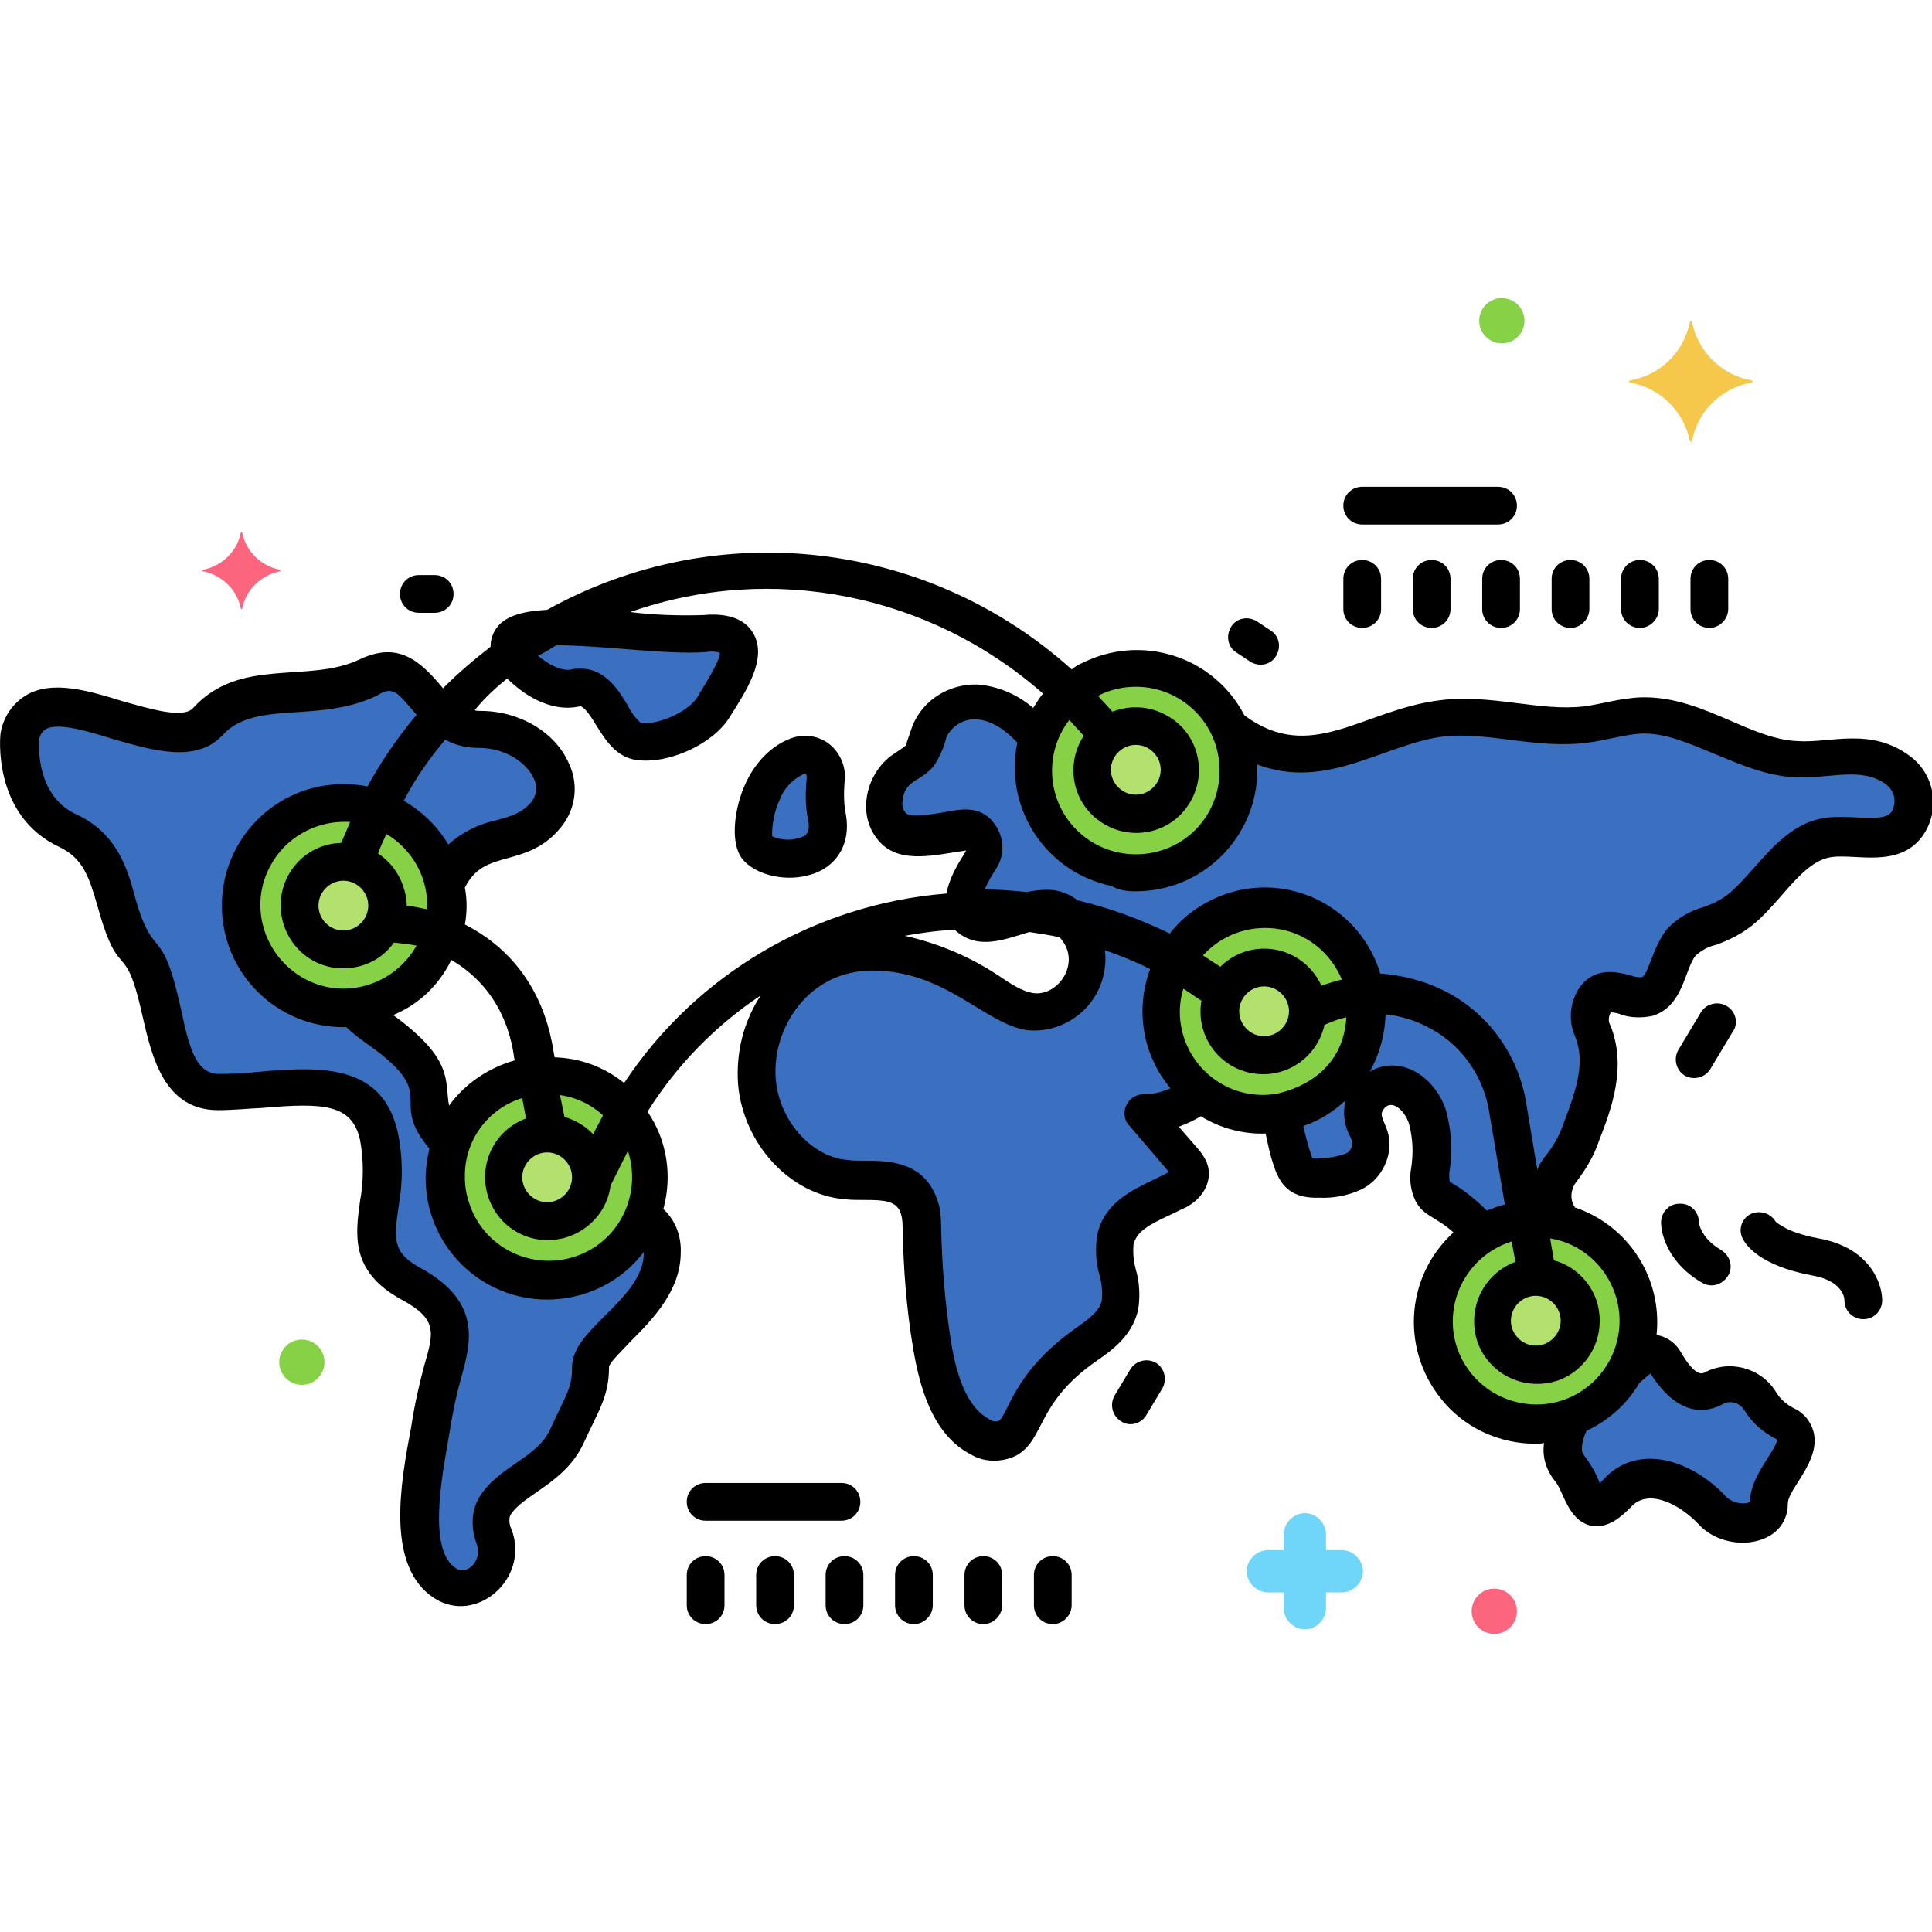 <svg id="Layer_1" enable-background="new 0 0 256 256" height="512" viewBox="0 0 256 256" width="512" xmlns="http://www.w3.org/2000/svg"><g id="Layer_72"><g><g fill="#87d147"><circle cx="72.5" cy="156" r="13.6"/><circle cx="150.5" cy="102" r="13.6"/><circle cx="167.5" cy="134" r="13.6"/><circle cx="203.5" cy="175" r="13.6"/><circle cx="45.5" cy="120" r="13.6"/></g><circle cx="72.5" cy="156" fill="#b2e26d" r="5.8"/><circle cx="45.5" cy="120" fill="#b2e26d" r="5.8"/><circle cx="150.5" cy="102" fill="#b2e26d" r="5.8"/><circle cx="167.5" cy="134" fill="#b2e26d" r="5.8"/><circle cx="203.5" cy="175" fill="#b2e26d" r="5.8"/><path d="m68 87.1s4.2 5 8.3 4.1 5 6.6 8.3 7 8.3-1.8 10-4.5 7.3-10.4-1.2-9.8-30-4.1-25.4 3.2z" fill="#3a70bf"/><path d="m109.6 108.5c-.3-1.7-.4-3.3-.2-5 .3-1.5-.7-3-2.2-3.3-.5-.1-.9-.1-1.4.1-5.4 2-6.8 10.2-5.5 12.1 1.6 2.2 10.3 2.6 9.3-3.9z" fill="#3a70bf"/><path d="m85 161.2c-2.8 6.9-10.7 10.3-17.7 7.4-6.7-2.7-10.1-10.3-7.6-17.1-.2-.2-.3-.3-.5-.5-5.3-5.8 2.1-6.9-9.5-15-1-.7-1.9-1.5-2.7-2.4-7.4.8-14.1-4.5-15-12-.8-7.4 4.5-14.1 12-15 6.9-.8 13.2 3.8 14.7 10.6 3.3-7.4 9.2-4.6 13.2-8.9 4.2-4.6-1.1-11.6-8.5-11.6s-7.4-10.5-14.8-7-15.9 0-21.2 5.8-22.2-8.1-24.8 1.7c0 0-1.1 9.2 6.4 12.7s5.3 11.6 9.5 16.2 2.1 18.5 10.6 18.5 19.1-3.5 21.2 5.8-4.2 15 4.2 19.7 4.2 9.2 3.2 16.2c-1 6.4-4.6 19.6 1.4 23.5.9.6 2 .7 3.1.5 2.7-.7 4.3-3.5 3.6-6.1 0-.2-.1-.3-.1-.5-.6-1.3-.6-2.8.1-4.1 2.1-3.5 7.4-4.6 9.5-9.2s3.2-5.8 3.2-9.2 9.5-8.1 9.5-15c-.2-3-1.4-4.3-3-5z" fill="#3a70bf"/><path d="m251.5 102c-4.3-3.2-8.9-1.2-13.5-1.5-7.1-.3-13.4-6-20.5-5.8-2.5.1-4.9.9-7.4 1.2-6.4.8-12.8-1.6-19.2-.8-7.6 1-15 6.4-22.4 4.2-2.1-.6-4-1.7-5.7-3 3.2 6.8.3 14.9-6.5 18s-14.9.3-18-6.5c-1.5-3.1-1.7-6.7-.6-9.9-.6-.4-1.1-.8-1.5-1.3-1.8-1.9-4.2-3.1-6.8-3.3-2.7-.1-5.2 1.5-6.2 3.9-.3 1.1-.7 2.1-1.3 3.1-.7.7-1.6 1.4-2.5 1.9-2.3 1.6-3 5.6-1.1 7.6s6 .7 9.5.3c2-.3 3.3 2.2 2.2 4-1.8 2.7-3.3 5.7-1.6 7.3 2.7 2.6 6.8-.9 10.4-.7 3.3.2 6 4.1 5.4 7.7-.6 3.5-3.8 6-7.4 5.7-2.1-.3-3.9-1.6-5.8-2.8-6.5-4.2-14.6-7-21.5-3.8-5.6 2.6-9.4 9.2-8.8 15.8s5.8 12.4 11.8 12.9c3.7.3 8.3-.8 9.7 3.8.2.8.3 1.5.3 2.3 0 5.3.5 10.5 1.3 15.8.8 4.8 2.3 10.1 6.3 12.2 1.1.7 2.5.8 3.7.2 1.2-.7 1.8-2.1 2.5-3.4 1.6-3.3 4-6.1 6.9-8.2 2.2-1.6 5-3.2 5.6-6 .6-2.9-1.2-5.9-.6-8.7.8-3.7 5-4.9 8.1-6.6 1-.5 2-1.5 1.8-2.6-.1-.5-.4-.9-.8-1.3-1.8-2.1-3.6-4.2-5.4-6.3 2.8-.1 5.4-1.1 7.6-2.8-5.9-4.6-7-13.1-2.4-19s13.1-7 19-2.4 7 13.1 2.4 19c-2.1 2.7-5.1 4.5-8.4 5.1.5 2.1.9 4.2 1.5 6.2.2.7.5 1.4 1.1 1.9.7.5 1.6.6 2.5.5 1.6.1 3.1-.2 4.6-.8 1.5-.7 2.4-2.3 2.3-4-.2-1.8-1.9-3.2-.6-5.4.7-1.3 2-2.1 3.5-2.1 2.1.2 3.8 2.1 4.6 4.2.6 2.2.8 4.5.4 6.8-.2 1-.1 2.1.3 3.1.5.7 1.2 1.3 2 1.6 1.7 1.1 3.3 2.5 4.6 4 3.2-1.9 7-2.5 10.6-1.5-.2-.3-.3-.5-.5-.8-1.3-1.9-1.2-4.5.3-6.3 1.1-1.4 2-3.1 2.6-4.8 1.6-4.3 3.3-8.9 1.5-13.4-.6-1.3-.5-2.8.3-4 1.8-2.6 4.6.1 7-.6 2.6-.8 2.7-5 4.5-7.2 1.4-1.7 3.7-2 5.6-2.9 5.2-2.5 8-9.9 13.7-11 3.8-.7 8.6 1.4 10.8-2.1.8-2.1.3-5-1.8-6.7z" fill="#3a70bf"/><path d="m236.6 188.5c-1.4-.7-2.5-1.8-3.3-3-.8-1.3-2.2-2.2-3.7-2.2-.9 0-1.7.2-2.5.6-2.1 1.2-4.2 0-6.4-3.5-1.5-2.5-3.1-.8-5.4 1.2-1.5 2.7-3.9 4.8-6.8 5.9-1.5 2.5-1.8 5.3-.5 6.7 2.1 2.3 2.1 8.1 6.4 3.5s10.6 0 12.7 2.3 7.4 2.3 7.4-1.2 6.3-8 2.1-10.3z" fill="#3a70bf"/><path d="m37.1 75.5c-2.5-.5-4.5-2.4-5-4.9 0-.1-.1-.1-.1-.1s-.1 0-.1.1c-.5 2.5-2.5 4.4-5 4.9-.1 0-.1.1-.1.1s0 .1.1.1c2.5.5 4.5 2.4 5 4.9 0 .1.1.1.1.1s.1 0 .1-.1c.5-2.5 2.5-4.4 5-4.9 0 0 .1-.1 0-.2z" fill="#fc657e"/><path d="m232.1 50.4c-4-.7-7.1-3.8-7.9-7.7 0-.1-.1-.2-.2-.1-.1 0-.1.1-.1.1-.8 4-3.9 7-7.9 7.7-.1 0-.2.1-.1.2 0 .1.1.1.1.1 4 .7 7.1 3.8 7.9 7.7 0 .1.1.2.2.1.1 0 .1-.1.1-.1.8-4 3.9-7 7.9-7.7.1 0 .2-.1.1-.2 0 0 0-.1-.1-.1z" fill="#f5c84c"/><circle cx="198" cy="213.5" fill="#fc657e" r="3"/><circle cx="40" cy="180.5" fill="#87d147" r="3"/><circle cx="199" cy="42.5" fill="#87d147" r="3"/><path d="m177.8 205.4h-2.1v-2.1c0-1.5-1.3-2.8-2.8-2.8s-2.8 1.3-2.8 2.8v2.1h-2.1c-1.5 0-2.8 1.3-2.8 2.8s1.3 2.8 2.8 2.8h2.1v2.1c0 1.5 1.3 2.8 2.8 2.8s2.8-1.3 2.8-2.8v-2.1h2.1c1.5 0 2.8-1.3 2.8-2.8s-1.3-2.8-2.8-2.8z" fill="#70d6f9"/><path d="m104.6 116.3c1.2 0 2.3-.2 3.4-.6 3.1-1.2 4.7-4.1 4.1-7.7-.3-1.4-.3-2.9-.2-4.3.3-1.9-.5-3.9-2-5.1-1.4-1.1-3.3-1.4-5-.8-3.1 1.1-5.6 4-6.8 7.8-.8 2.5-1.2 6 .1 8 1.2 1.7 3.8 2.7 6.4 2.7zm-1.3-10.3c.6-1.6 1.8-2.8 3.3-3.5h.1c.2.1.2.4.2.6-.2 1.9-.2 3.8.2 5.7.3 1.6-.4 1.9-.8 2.1-1.3.5-2.7.5-4-.1 0-1.6.3-3.3 1-4.8z"/><path d="m151.9 187.5 2.1-3.5c.7-1.2.3-2.7-.8-3.4-1.2-.7-2.7-.3-3.4.8l-2.1 3.5c-.7 1.2-.3 2.7.8 3.4 1.1.8 2.7.4 3.4-.8z"/><path d="m228.8 133.3c-1.2-.7-2.7-.3-3.4.8l-3 5c-.7 1.2-.3 2.7.8 3.4 1.2.7 2.7.3 3.4-.8l3-5c.8-1.1.4-2.7-.8-3.4z"/><path d="m57.6 81.2c1.4 0 2.5-1.1 2.5-2.5s-1.1-2.5-2.5-2.5h-2.1c-1.4 0-2.5 1.1-2.5 2.5s1.1 2.5 2.5 2.5z"/><path d="m165.7 87.7c1.2.7 2.7.4 3.4-.8s.4-2.7-.8-3.4l-1.8-1.2c-1.2-.7-2.7-.4-3.4.8s-.4 2.7.8 3.4z"/><path d="m225.1 161.9c0-1.4-1.2-2.5-2.6-2.4-1.3 0-2.4 1.1-2.4 2.5 0 1.8 1.2 5.6 5.5 8 1.2.7 2.7.2 3.4-1s.2-2.7-1-3.4c-2.7-1.6-2.9-3.6-2.9-3.7z"/><path d="m241 164.1c-4.3-.8-5.5-2.1-5.7-2.2-.7-1.2-2.2-1.6-3.4-1-1.1.6-1.6 2-1 3.2.4.8 2.2 3.6 9.2 4.9 4 .7 4.3 2.9 4.3 3.3 0 1.4 1.1 2.5 2.5 2.5s2.5-1.1 2.5-2.5c0-2.3-1.7-7-8.4-8.2z"/><path d="m47.6 87.4c-6.8 3.2-15.8-.4-22 6.4-1.3 1.5-5.8.1-9.4-.9-4.5-1.4-9.3-2.8-12.7-.8-1.8 1.1-3 2.8-3.4 4.9-.1.3-1.2 11 7.7 15.2 3.2 1.5 4 4 5.1 7.8 3 10.8 3.6 3.8 6 14.7 1.2 5.2 2.8 12.4 10 12.4 1.9 0 3.9-.2 5.9-.3 8.1-.7 11.8-.5 12.9 4.2.5 2.7.5 5.5 0 8.2-.6 4.4-1.3 9.3 5.5 13 4.8 2.6 4.3 4.3 3 8.8-.7 2.6-1.3 5.3-1.7 8-1.4 7.4-3.5 18.6 3.1 22.8 5.5 3.5 12.6-2.6 10.2-9.1-.3-.6-.4-1.3-.2-1.9 1.7-2.8 7.2-4.2 9.7-9.5 2-4.4 3.4-6.2 3.4-10.2.1-.6 1.8-2.2 2.8-3.3 2.8-2.8 6.7-6.7 6.7-11.8.1-2.2-.7-4.3-2.3-5.8 1.2-4.4.5-9.1-2.1-12.9 3.9-6.2 9-11.4 15-15.4-2.3 3.5-3.3 7.6-3 11.8.7 7.9 6.9 14.6 14.1 15.2.8.1 1.6.1 2.4.1 3.6 0 5.3.1 5.3 3.6.1 5.4.5 10.8 1.4 16.1.8 4.7 2.4 11.3 7.6 14 1.8 1.1 4.1 1.1 6 .2 3.9-2.1 2.6-6.9 10.6-12.5 2.2-1.5 4.8-3.4 5.6-6.8.3-1.8.2-3.7-.3-5.4-.3-1.1-.4-2.2-.3-3.3.4-1.7 2-2.6 4.8-3.9.7-.3 1.4-.7 2.1-1 2.3-1.2 3.4-3.3 3-5.3-.2-.9-.7-1.7-1.3-2.4l-2.6-3c1-.4 2-.8 2.9-1.4 2.6 1.6 5.6 2.4 8.6 2.3.3 1.4.6 2.9 1.1 4.3 1 3.2 2.9 4.3 6 4.2 1.9.1 3.9-.3 5.6-1.1 2.4-1.2 3.9-3.8 3.7-6.5-.2-2-1.4-3.1-.9-3.9 1-1.8 2.9-.2 3.5 1.7.5 1.9.6 3.8.3 5.8-.3 1.5-.1 3.1.6 4.5 1.1 2 2.5 1.9 5 4.1-6.6 6-7 16.1-1.1 22.7 3 3.4 7.4 5.3 11.9 5.3.4 0 .8 0 1.2-.1-.3 1.8.3 3.6 1.4 5 1.2 1.3 1.7 5.4 5 6 2.2.3 3.9-1.3 5.1-2.5 2.4-2.7 6.8-.1 9 2.3 3.7 4 11.8 3 11.8-2.8 0-1.9 4.4-5.6 3.4-9.5-.4-1.4-1.3-2.5-2.6-3.1-1-.5-1.8-1.2-2.4-2.2-2-3.2-6.2-4.3-9.5-2.5-1 .5-2.3-1.4-3-2.6-.7-1.3-1.8-2.1-3.2-2.4h-.1c.8-7.5-3.7-14.5-10.8-16.9-.7-1-.6-2.3.1-3.3 1.3-1.7 2.4-3.5 3.1-5.6 1.6-4.1 3.7-9.7 1.5-15.2-.3-.5-.3-1.1 0-1.7 0 0 0 0 0-.1.4.1.9.1 1.3.3 1.4.5 2.9.5 4.3.2 4.1-1.3 4.2-6.2 5.7-8 .8-.7 1.7-1.2 2.7-1.4 4-1.5 5.6-3 8.8-6.7 2-2.3 4-4.5 6.3-4.9 3.2-.6 9.4 1.7 12.5-3.2 2.1-3.4 1.3-7.8-1.9-10.2-5.2-3.9-10.6-1.7-14.9-2-2.9-.1-5.9-1.4-8.9-2.7-3.7-1.6-7.5-3.2-11.8-3.1-2.8.1-5.3.9-7.6 1.2-5.9.7-12.4-1.7-19.2-.8-10.2 1.3-17 8.5-25.8 2-4.1-7.9-13.7-10.9-21.6-6.9-.5.2-.9.5-1.3.8-19.1-17.2-47-20.4-69.5-7.9-3.5.2-5.8.9-6.9 2.7-.4.7-.6 1.4-.6 2.2-2.2 1.7-4.3 3.5-6.3 5.5-3.2-3.9-6.1-6.2-11.1-3.8zm103.9 57.6c-1.4 0-2.5 1.2-2.5 2.5 0 .6.2 1.2.6 1.6l5.3 6.2c-.1.1-.2.1-.2.1-.6.3-1.2.6-1.8.9-2.9 1.4-6.6 3.1-7.5 7.3-.3 1.8-.2 3.7.3 5.4.3 1.1.4 2.2.3 3.3-.3 1.5-1.9 2.6-3.6 3.8-8.3 5.9-8.8 11.5-10.1 12.2-.5.1-.9 0-1.3-.3-2.4-1.3-4.1-4.6-5-10.3-.8-5.1-1.2-10.2-1.3-15.4 0-1-.1-2.1-.4-3-1.7-5.5-6.6-5.5-9.9-5.5-.7 0-1.4 0-2.1-.1-4.8-.4-9-5.2-9.5-10.6-.6-6.7 4.2-14.5 12.8-14.5 9.7 0 14.9 7.1 20.5 7.9 5.1.5 9.7-3.2 10.3-8.3.1-.8.1-1.5 0-2.3 2 .7 4 1.5 6 2.5-2 5.4-1 11.4 2.7 15.8-1.1.5-2.3.8-3.6.8zm-31.6-21c2.2-.4 4.4-.7 6.6-.8 3 2.8 6.5 1.3 9.9.3 1.3.2 2.7.4 4 .7 3 3.2-.1 7.8-3.4 7.4-1.6-.2-3.3-1.4-4.8-2.4-3.8-2.5-7.9-4.2-12.3-5.2zm49.4 20.9c-6 1.1-11.7-2.9-12.8-8.9-.3-1.7-.2-3.4.3-5 .8.5 1.6 1.1 2.4 1.6-.8 4.5 2.2 8.8 6.7 9.6 4.4.8 8.6-2 9.6-6.4.9-.4 1.9-.8 2.9-1-.5 8.7-9 10-9.1 10.1zm-1.8-19.2c-2.2 0-4.3.9-5.8 2.4-.8-.5-1.5-1-2.3-1.5 4.1-4.5 11.1-4.9 15.6-.8 1.2 1.1 2.2 2.5 2.8 4-.9.2-1.8.5-2.7.8-1.4-3-4.3-4.9-7.6-4.9zm3.3 8.3c0 1.8-1.5 3.3-3.3 3.3s-3.3-1.5-3.3-3.3 1.5-3.3 3.3-3.3c1.8 0 3.3 1.5 3.3 3.3zm7.4 18.9c-1.4.5-2.8.6-4.3.6-.5-1.4-.9-2.9-1.2-4.3 2.1-.7 4-1.9 5.6-3.4-.4 1.5-.2 3.2.5 4.6.2.3.3.7.4 1 0 .7-.4 1.3-1 1.5zm13.9 3.7c-.1-.5-.1-1.1 0-1.6.4-2.6.2-5.3-.5-7.9-1.1-3.3-3.8-5.7-6.7-5.9-1.2-.1-2.4.2-3.4.8 1.3-2.3 2-4.9 2.1-7.6 1.8.2 3.6.7 5.2 1.5 4.5 2.1 7.7 6.4 8.5 11.3l2.1 12.4c-.8.2-1.6.5-2.4.8-1.5-1.5-3.1-2.8-4.9-3.8zm25.1 26.7c.5-.5 1.1-1 1.5-1.3 3.8 6 7.6 5.1 9.5 4.1 1-.6 2.2-.3 2.9.7 1 1.7 2.5 3 4.3 3.9 0 0 .1.1.1.1-.4 1.7-3.6 4.9-3.6 8.1v.1c-.3.2-.7.2-1 .2-.8 0-1.5-.3-2.1-.8-4.5-4.9-11.8-7.4-16.4-2.3-.2.2-.3.3-.4.5-.5-1.4-1.3-2.7-2.2-3.9-.3-.3-.3-1.5.4-3.1 3-1.4 5.4-3.6 7-6.3zm-2.6-8.3c0 6.1-4.9 11.1-11 11.1s-11.1-4.9-11.1-11c0-4.8 3.1-9.1 7.8-10.6l.5 2.7c-4.3 1.6-6.5 6.3-5 10.7 1.6 4.3 6.3 6.5 10.7 5 4.3-1.6 6.5-6.3 5-10.7-.9-2.5-3-4.5-5.6-5.2l-.5-2.9c5.2.8 9.2 5.5 9.2 10.9zm-11.1-3.3c1.8 0 3.3 1.5 3.3 3.3s-1.5 3.3-3.3 3.3-3.3-1.5-3.3-3.3 1.5-3.3 3.3-3.3zm-61.8-76.3c.6.7 1.3 1.4 1.9 2.1-2.5 3.8-1.5 9 2.4 11.5 3.8 2.5 9 1.5 11.5-2.4 2.5-3.8 1.5-9-2.4-11.5-2.3-1.5-5.1-1.8-7.7-.8-.6-.7-1.3-1.4-1.9-2.1 1.5-.8 3.3-1.2 5-1.2 6.1 0 11.1 4.9 11.1 11.1s-4.9 11.1-11.1 11.1c-6.1 0-11.1-4.9-11.1-11.1 0-2.4.8-4.8 2.3-6.7zm5.5 6.6c0-1.8 1.5-3.3 3.3-3.3s3.3 1.5 3.3 3.3-1.5 3.3-3.3 3.3-3.3-1.5-3.3-3.3zm3.3 16.1c8.9 0 16.1-7.2 16.1-16.1 0-.2 0-.5 0-.7 9.2 3.5 16.8-2.7 24.6-3.7 5.9-.7 12.4 1.7 19.2.8 2.4-.3 5-1.1 7.1-1.2 3.2-.1 6.3 1.3 9.7 2.7s6.8 2.9 10.7 3.1c4.7.2 8.8-1.5 12.1 1 1.1.9 1.3 2.3.7 3.5-1.1 1.7-5.5.3-9.1.9-4 .7-6.7 3.8-9.1 6.5-3.1 3.5-4 4.3-6.8 5.3-1.8.5-3.5 1.5-4.8 2.9-1.9 2.3-2.5 6.2-3.4 6.4-.5 0-1.1-.1-1.6-.3-1.6-.4-4.7-1.2-6.7 1.8-1.2 1.9-1.4 4.3-.5 6.3 1.4 3.4.2 7.1-1.5 11.5-.5 1.5-1.2 2.8-2.2 4.1-.5.6-1 1.3-1.3 2.1l-1.5-9c-1.1-6.5-5.3-12.1-11.2-14.9-2.5-1.2-5.3-1.9-8.1-2.1-2.6-8.5-11.5-13.3-20-10.7-3.1 1-5.9 2.8-7.9 5.4-3.9-1.9-8-3.4-12.2-4.4-1.2-.9-2.5-1.4-4-1.4-.9 0-1.8.1-2.7.3-1.9-.2-3.7-.3-5.6-.4.4-.9.9-1.8 1.5-2.7 1.1-1.7 1.1-3.9 0-5.6-1.8-2.9-4.6-2.3-6.8-1.9-1.7.3-4.6.8-5.2.1-.4-.5-.5-1-.4-1.6.3-2.9 2.4-2.4 4.2-4.7.7-1.1 1.3-2.4 1.6-3.7.7-1.5 2.2-2.4 3.8-2.4 2.3.1 4.2 1.6 5.6 3.1-1.8 8.7 3.8 17.2 12.5 19 1 .6 2.1.7 3.2.7zm-76.8-32.6c6.1 0 14.9 1.3 19.8.9.6-.1 1.3-.1 1.9.1-.1 1.4-2.4 4.8-3 5.9-1.2 1.9-5.2 3.7-7.5 3.4-.7-.7-1.3-1.4-1.7-2.3-1.2-2-3-4.9-6.2-4.9-.4 0-.9 0-1.3.1-1.3.3-3.1-.7-4.4-1.8.8-.4 1.6-.9 2.4-1.4zm-6.5 4.4c1.8 1.8 5.5 4.6 9.6 3.7.5-.1 1.3 1 2.2 2.5 1.2 1.9 2.6 4.2 5.3 4.6 4.3.6 10.2-2.1 12.4-5.7 2-3.2 5.1-7.7 3.1-11.1-1.1-1.9-3.4-2.7-6.6-2.4-3.2.1-6.5 0-9.7-.4 18.8-6.6 39.7-2.4 54.7 10.8-.5.6-.9 1.3-1.3 1.9-2.1-1.8-4.7-2.9-7.4-3.1-3.7-.1-7.2 2-8.6 5.5-.3.9-.6 1.7-.9 2.6-.6.5-1.3.9-2 1.4-1.8 1.4-3 3.6-3.2 5.9-.2 2 .4 4 1.8 5.5 2.8 3 7.6 1.6 11.4 1.1 0 .3-2 2.7-2.6 5.7-17.3 1.4-33.1 10.6-42.7 25.1-2.6-2.1-5.8-3.3-9.2-3.4-.3-.6-.7-11.9-11.9-17.6.3-1.6.3-3.3 0-4.9 1.4-2.7 3.2-3.2 5.7-3.9 2.2-.6 4.6-1.3 6.7-3.7 2.2-2.4 2.8-5.8 1.4-8.8-1.8-4.2-6.6-7-11.7-7-.3 0-.6 0-.8-.1 1.2-1.5 2.7-2.9 4.3-4.2zm-22 21.8c-4.6.1-8.2 4-8 8.6s4 8.2 8.6 8c2.6-.1 4.9-1.3 6.4-3.4 1 .1 2 .2 3 .4-3 5.3-9.7 7.3-15 4.3s-7.3-9.7-4.3-15c1.9-3.5 5.7-5.7 9.7-5.7h.8c-.4 1-.8 1.9-1.2 2.8zm3.6 8.3c0 1.8-1.5 3.3-3.3 3.3s-3.3-1.5-3.3-3.3 1.5-3.3 3.3-3.3 3.3 1.5 3.3 3.3zm1.3-6.9c.3-.9.7-1.7 1.1-2.6 3.5 2.1 5.6 5.9 5.4 10-.9-.2-1.8-.4-2.7-.5-.1-2.8-1.5-5.4-3.8-6.9zm9.7 14.1c7.9 4.6 8.2 12.8 8.4 13.3-3.5 1-6.6 3.1-8.7 6-.6-3.3.7-6.1-7.4-12 3.4-1.4 6.1-4 7.7-7.3zm9.4 18.3.5 2.7c-4.3 1.6-6.5 6.3-4.9 10.7 1.6 4.3 6.3 6.5 10.7 4.9 2.9-1.1 5-3.6 5.4-6.7l2.3-4.6c1.9 5.8-1.2 12.1-7 14s-12.1-1.2-14-7c-.4-1.1-.6-2.3-.6-3.5-.1-4.8 3-9.1 7.6-10.5zm6.6 10.5c0 1.8-1.5 3.3-3.3 3.3s-3.3-1.5-3.3-3.3 1.5-3.3 3.3-3.3c1.8 0 3.3 1.5 3.3 3.3zm-1.6-10.9c2.1.3 4.1 1.2 5.7 2.7-.3.6-.7 1.3-1 1.9l-.3.6c-1-1.1-2.4-1.9-3.8-2.3zm-15.2-47.1c1.4.8 2.9 1.1 4.5 1.1 3.5 0 6.3 2 7.2 4 .6 1.1.4 2.5-.5 3.4-1.2 1.3-2.6 1.7-4.5 2.2-2.3.5-4.5 1.6-6.3 3.2-1.4-2.4-3.5-4.4-5.9-5.8 1.5-2.9 3.4-5.6 5.5-8.1zm-3.8-3.3c-2.5 3-4.7 6.2-6.5 9.5-1-.2-2.1-.3-3.2-.3-8.9 0-16.1 7.2-16.1 16.1s7.2 16.1 16.1 16.1h.4c.7.7 1.5 1.3 2.3 1.9 10.7 7.4 2.9 7.3 8.7 14.2-.3 1.3-.5 2.6-.5 3.9 0 8.9 7.2 16.1 16.1 16.1 5 0 9.8-2.3 12.8-6.3.1 3.3-2.8 6.1-5.2 8.5-2.3 2.3-4.3 4.3-4.3 6.8 0 2.8-.8 3.6-2.9 8.2-1.7 3.8-6.9 4.9-9.4 9-.7 1.2-1.4 3.3-.3 6.3.7 2.1-1.3 4.1-2.8 3.1-3.7-2.4-1.9-11.9-.9-17.6.4-2.6.9-5.1 1.6-7.6 1.3-4.7 2.8-10.1-5.4-14.6-3.7-2-3.5-3.8-2.9-8 .6-3.3.6-6.7-.1-10-2-8.7-9.5-8.8-18.2-8-1.8.2-3.7.3-5.4.3-2.9 0-3.9-2.7-5.1-8.5-2.6-11.9-3.6-6-6.1-14.9-1-3.8-2.4-8.5-7.8-11-5.2-2.4-5-8.8-4.9-10 .1-.5.4-1 .9-1.3 1.6-.9 5.6.3 8.8 1.3 5.2 1.5 11.1 3.3 14.6-.5 4.3-4.7 12.6-1.5 20.4-5.2 2.3-1.5 2.8-.3 5.3 2.5z"/><path d="m178 80.7c0 1.4 1.1 2.5 2.5 2.5s2.5-1.1 2.5-2.5v-4c0-1.4-1.1-2.5-2.5-2.5s-2.5 1.1-2.5 2.5z"/><path d="m187.2 76.7v4c0 1.4 1.1 2.5 2.5 2.5s2.5-1.1 2.5-2.5v-4c0-1.4-1.1-2.5-2.5-2.5s-2.5 1.1-2.5 2.5z"/><path d="m196.4 76.7v4c0 1.4 1.1 2.5 2.5 2.5s2.5-1.1 2.5-2.5v-4c0-1.4-1.1-2.5-2.5-2.5s-2.5 1.1-2.5 2.5z"/><path d="m210.6 80.7v-4c0-1.4-1.1-2.5-2.5-2.5s-2.5 1.1-2.5 2.5v4c0 1.4 1.1 2.5 2.5 2.5s2.5-1.2 2.5-2.5z"/><path d="m219.8 80.7v-4c0-1.4-1.1-2.5-2.5-2.5s-2.5 1.1-2.5 2.5v4c0 1.4 1.1 2.5 2.5 2.5s2.5-1.2 2.5-2.5z"/><path d="m229 80.7v-4c0-1.4-1.1-2.5-2.5-2.5s-2.5 1.1-2.5 2.5v4c0 1.4 1.1 2.5 2.5 2.5s2.5-1.2 2.5-2.5z"/><path d="m198.5 64.5h-18c-1.4 0-2.5 1.1-2.5 2.5s1.1 2.5 2.5 2.5h18c1.4 0 2.5-1.1 2.5-2.5s-1.1-2.5-2.5-2.5z"/><path d="m91 212.7c0 1.4 1.1 2.5 2.5 2.5s2.5-1.1 2.5-2.5v-4c0-1.4-1.1-2.5-2.5-2.5s-2.5 1.1-2.5 2.5z"/><path d="m100.2 208.7v4c0 1.4 1.1 2.5 2.5 2.5s2.5-1.1 2.5-2.5v-4c0-1.4-1.1-2.5-2.5-2.5s-2.5 1.1-2.5 2.5z"/><path d="m109.4 208.7v4c0 1.4 1.1 2.5 2.5 2.5s2.5-1.1 2.5-2.5v-4c0-1.4-1.1-2.5-2.5-2.5s-2.5 1.1-2.5 2.5z"/><path d="m123.6 212.7v-4c0-1.4-1.1-2.5-2.5-2.5s-2.5 1.1-2.5 2.5v4c0 1.4 1.1 2.5 2.5 2.5s2.5-1.2 2.5-2.5z"/><path d="m132.8 212.7v-4c0-1.4-1.1-2.5-2.5-2.5s-2.5 1.1-2.5 2.5v4c0 1.4 1.1 2.5 2.5 2.5s2.5-1.2 2.5-2.5z"/><path d="m142 212.7v-4c0-1.4-1.1-2.5-2.5-2.5s-2.5 1.1-2.5 2.5v4c0 1.4 1.1 2.5 2.5 2.5s2.5-1.2 2.5-2.5z"/><path d="m111.5 196.5h-18c-1.4 0-2.5 1.1-2.5 2.5s1.1 2.5 2.5 2.5h18c1.4 0 2.5-1.1 2.5-2.5s-1.1-2.5-2.5-2.5z"/></g></g></svg>